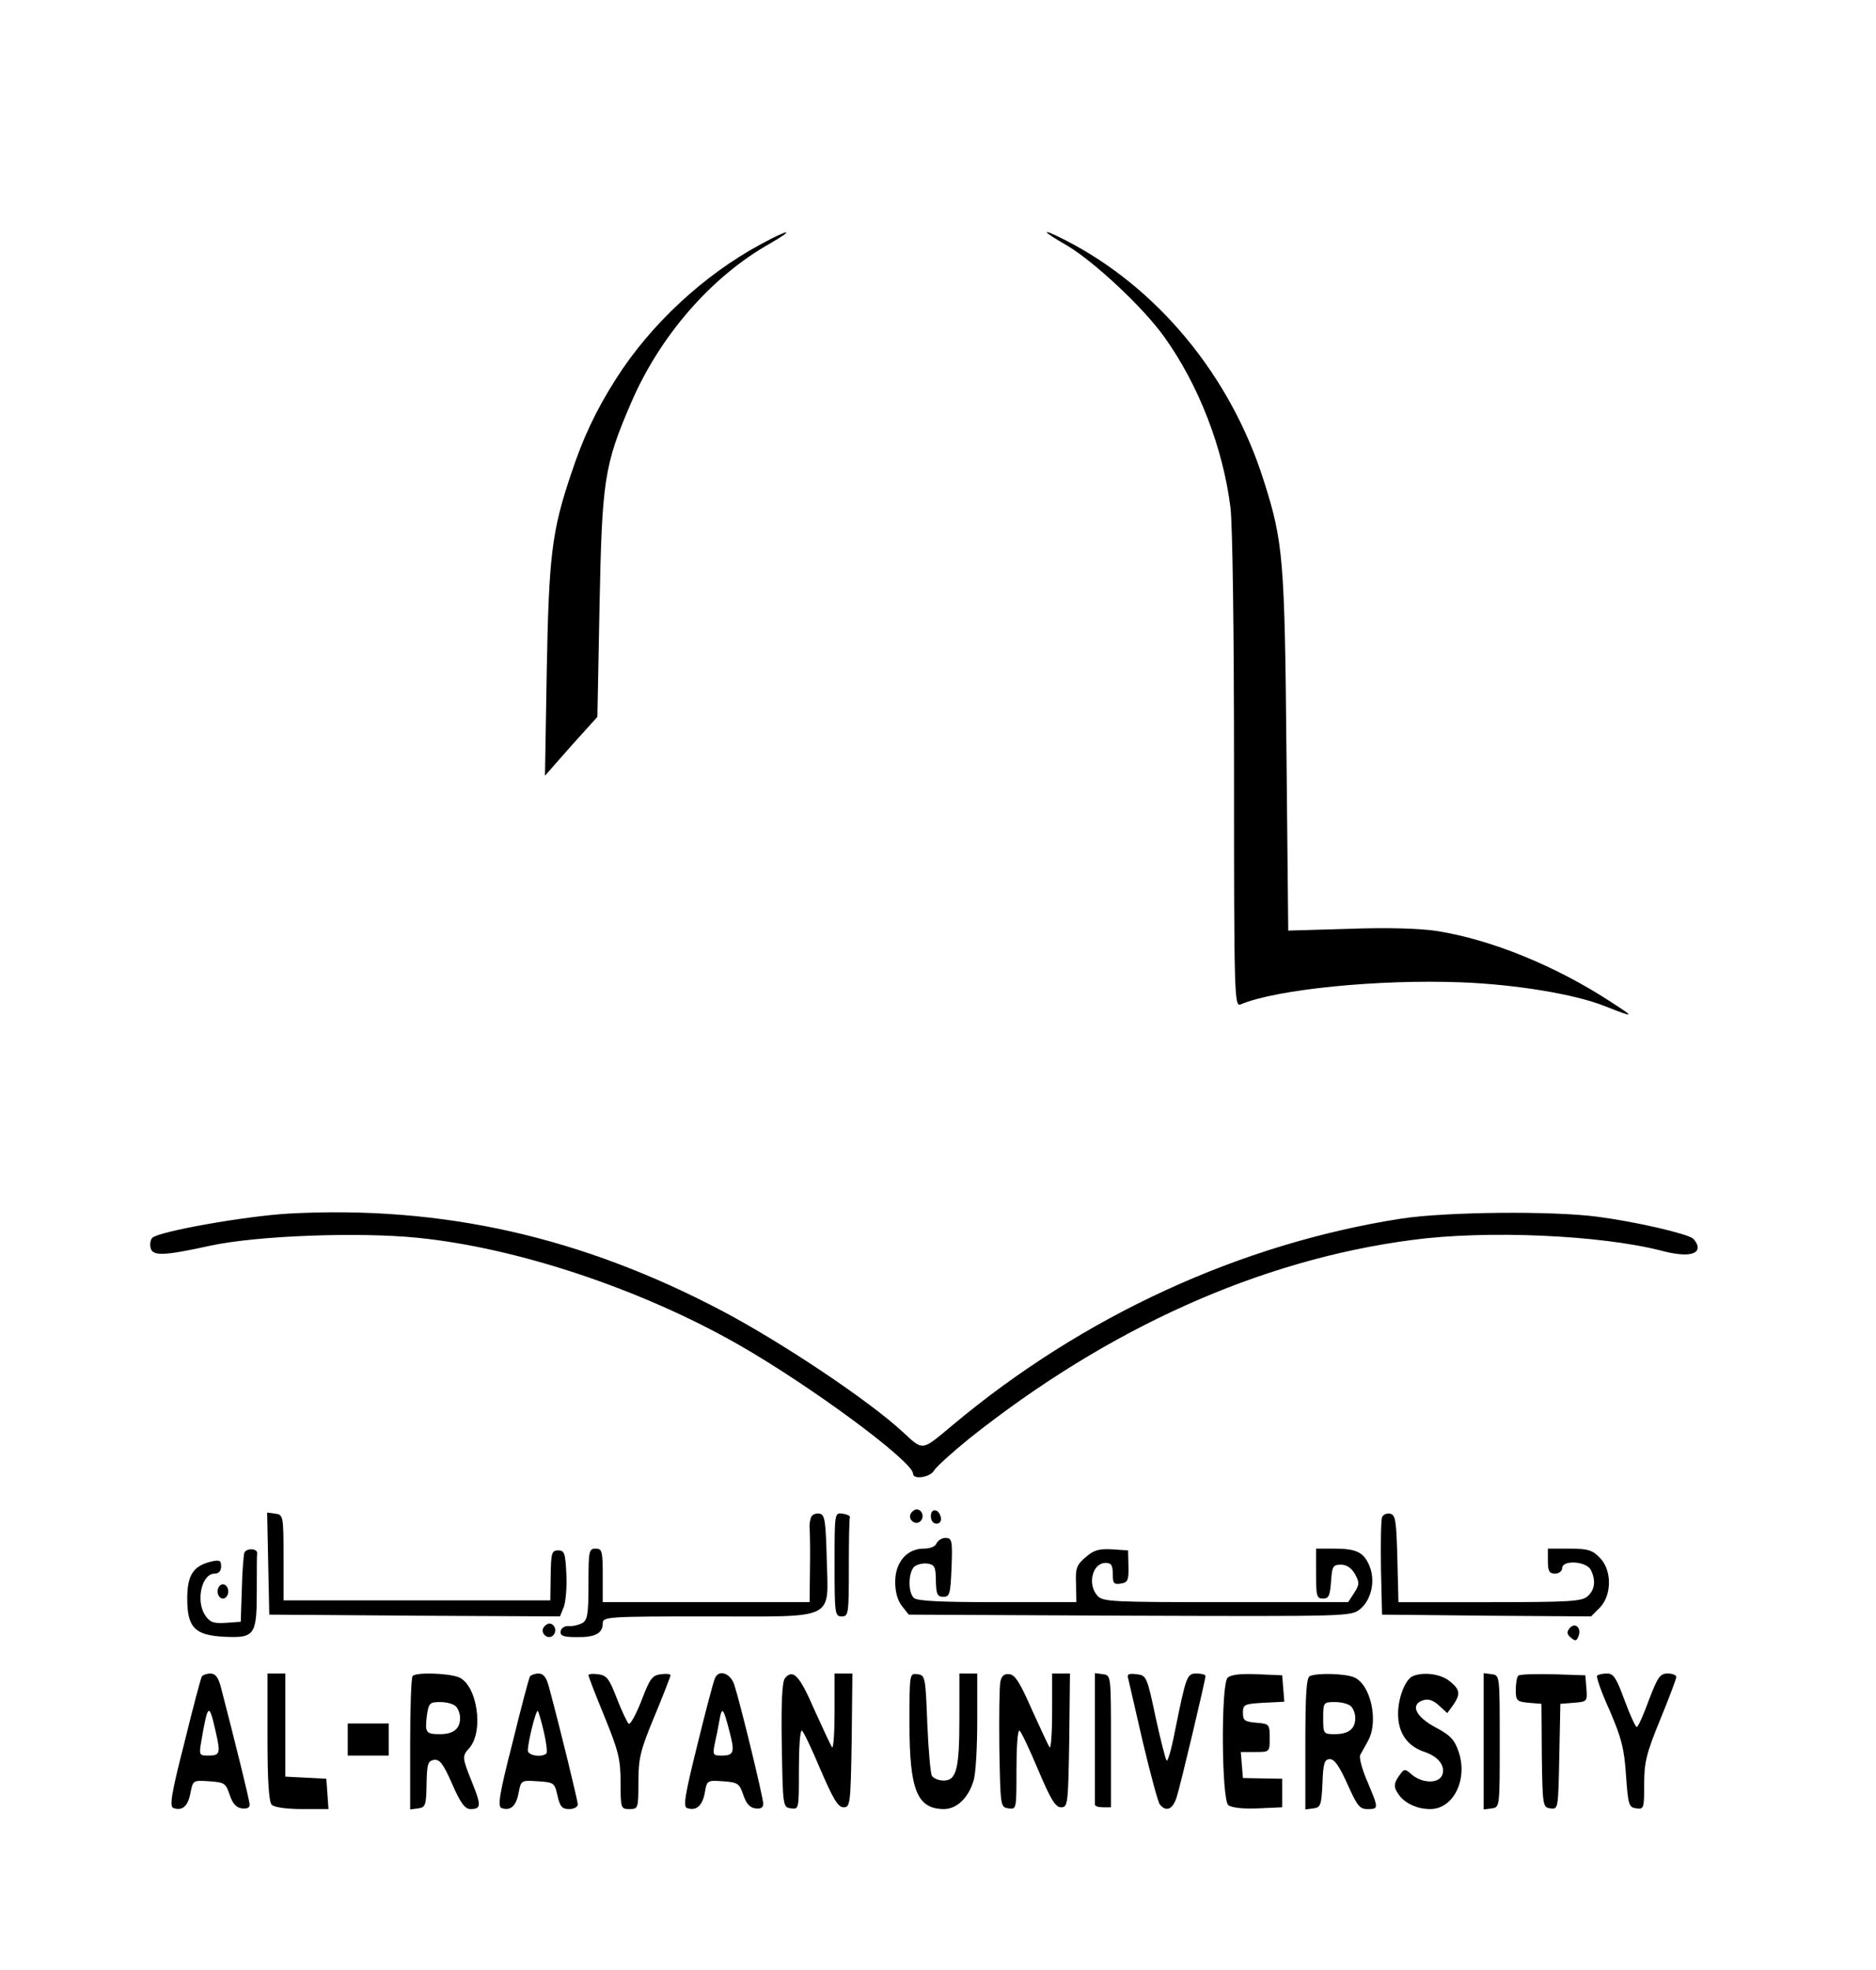 <?xml version="1.0" standalone="no"?>
<!DOCTYPE svg PUBLIC "-//W3C//DTD SVG 20010904//EN"
 "http://www.w3.org/TR/2001/REC-SVG-20010904/DTD/svg10.dtd">
<svg version="1.0" xmlns="http://www.w3.org/2000/svg"
 width="526pt" height="552pt" viewBox="0 0 526 552"
 preserveAspectRatio="xMidYMid meet">

<g transform="translate(0,552) scale(0.1,-0.1)"
fill="#000000" stroke="none">
<path d="M2134 4836 c-160 -86 -310 -225 -407 -378 -56 -88 -92 -164 -126
-267 -54 -160 -62 -229 -68 -550 l-5 -295 73 83 74 82 6 312 c7 351 13 393 88
567 81 189 226 355 389 447 75 43 55 42 -24 -1z"/>
<path d="M2990 4833 c78 -46 216 -175 275 -258 96 -134 164 -310 185 -477 6
-49 10 -349 10 -741 0 -624 1 -659 18 -652 102 43 389 71 620 62 153 -6 316
-33 400 -66 86 -34 87 -33 22 9 -157 103 -339 177 -492 201 -45 7 -139 10
-244 6 l-172 -5 -5 502 c-5 539 -9 587 -63 757 -93 296 -300 546 -561 678 -67
34 -63 24 7 -16z"/>
<path d="M810 2119 c-122 -7 -365 -50 -383 -68 -5 -5 -7 -17 -5 -27 5 -25 35
-24 168 5 128 28 416 39 582 22 279 -28 626 -144 898 -299 205 -117 490 -328
490 -362 0 -18 49 -10 59 9 6 10 50 50 98 89 390 310 815 501 1242 557 208 28
528 14 699 -30 64 -17 102 -13 102 9 0 8 -6 18 -13 25 -18 14 -160 47 -267 61
-127 17 -425 14 -550 -5 -451 -70 -892 -272 -1258 -578 -90 -75 -82 -74 -142
-19 -94 87 -335 248 -503 337 -396 209 -786 297 -1217 274z"/>
<path d="M2554 1279 c-10 -17 13 -36 27 -22 12 12 4 33 -11 33 -5 0 -12 -5
-16 -11z"/>
<path d="M2610 1271 c0 -12 6 -21 16 -21 9 0 14 7 12 17 -5 25 -28 28 -28 4z"/>
<path d="M752 1138 l3 -143 408 -3 407 -2 11 27 c5 14 9 56 7 92 -3 58 -5 66
-23 66 -18 0 -20 -7 -21 -70 l-1 -70 -374 0 -374 0 0 120 c0 117 -1 120 -23
123 l-23 3 3 -143z"/>
<path d="M2275 1270 c-3 -6 -6 -20 -5 -33 1 -12 2 -64 1 -114 l-1 -93 -290 0
-290 0 0 75 c0 68 -2 75 -20 75 -19 0 -20 -7 -20 -100 0 -85 -3 -101 -18 -109
-10 -5 -26 -9 -37 -8 -11 1 -21 -5 -23 -14 -2 -13 6 -17 44 -17 52 -1 74 10
74 39 0 18 13 19 295 19 365 0 337 -14 333 163 -3 104 -5 122 -20 125 -9 2
-19 -2 -23 -8z"/>
<path d="M2340 1136 c0 -139 1 -146 20 -146 19 0 20 7 20 135 0 74 1 138 3
143 1 4 -8 8 -20 10 -23 3 -23 3 -23 -142z"/>
<path d="M3875 1268 c-3 -8 -4 -72 -3 -144 l3 -129 293 -3 293 -2 24 24 c35
35 35 107 0 141 -20 21 -34 25 -85 25 l-60 0 0 -35 c0 -28 4 -35 20 -35 11 0
20 7 20 15 0 24 67 20 80 -4 15 -29 12 -56 -8 -74 -16 -15 -50 -17 -275 -17
l-256 0 -3 122 c-3 108 -5 123 -21 126 -9 2 -19 -3 -22 -10z"/>
<path d="M2626 1195 c-3 -9 -18 -15 -36 -15 -47 0 -80 -38 -80 -93 0 -29 7
-53 19 -68 l19 -24 619 -3 c613 -2 620 -2 646 18 32 26 44 79 27 121 -16 39
-37 49 -99 49 l-51 0 0 -70 c0 -63 2 -70 19 -70 17 0 20 8 23 48 3 42 5 47 28
47 16 0 29 -9 39 -26 13 -24 13 -29 -2 -53 l-17 -26 -344 0 c-319 0 -344 1
-359 18 -29 32 -14 92 23 92 16 0 20 -7 20 -31 0 -26 3 -30 22 -27 20 3 23 9
22 48 l-1 45 -45 3 c-37 2 -51 -2 -74 -22 -25 -21 -29 -31 -27 -75 l1 -51
-222 0 c-159 0 -225 3 -234 12 -17 17 -15 73 2 88 8 6 25 10 37 8 19 -3 23 -9
23 -48 1 -38 4 -45 21 -45 18 0 20 8 23 83 3 75 1 82 -17 82 -10 0 -21 -7 -25
-15z"/>
<path d="M685 1168 c-2 -7 -6 -53 -7 -103 l-3 -90 -42 -3 c-33 -2 -44 1 -57
20 -28 40 -11 118 26 118 11 0 18 7 18 20 0 17 -4 19 -27 14 -51 -12 -68 -38
-68 -104 0 -81 21 -103 104 -107 85 -4 91 4 91 128 0 54 0 102 1 107 0 13 -31
14 -36 0z"/>
<path d="M610 1060 c0 -11 7 -20 15 -20 8 0 15 9 15 20 0 11 -7 20 -15 20 -8
0 -15 -9 -15 -20z"/>
<path d="M1524 959 c-10 -17 13 -36 27 -22 12 12 4 33 -11 33 -5 0 -12 -5 -16
-11z"/>
<path d="M4401 957 c-9 -11 -8 -17 4 -27 12 -10 16 -9 21 5 9 23 -10 40 -25
22z"/>
<path d="M566 822 c-3 -5 -25 -88 -49 -186 -37 -144 -42 -178 -31 -183 25 -9
41 5 48 42 7 36 7 36 53 33 42 -3 46 -5 57 -38 8 -24 18 -36 34 -38 14 -2 22
2 22 10 0 12 -41 177 -81 331 -7 26 -15 37 -29 37 -10 0 -21 -4 -24 -8z m39
-156 c14 -61 12 -66 -23 -66 -23 0 -24 3 -18 38 19 110 22 112 41 28z"/>
<path d="M750 652 c0 -125 4 -182 12 -190 7 -7 42 -12 86 -12 l73 0 -3 43 -3
42 -57 3 -58 3 0 144 0 145 -25 0 -25 0 0 -178z"/>
<path d="M1157 823 c-4 -3 -7 -89 -7 -190 l0 -184 23 3 c20 3 22 9 23 68 1 57
4 65 21 68 16 2 26 -11 51 -68 23 -53 36 -70 51 -70 30 0 31 10 5 74 -28 70
-29 74 -9 96 43 47 23 180 -30 200 -30 11 -118 14 -128 3z m121 -85 c7 -7 12
-21 12 -33 0 -30 -19 -45 -56 -45 -40 0 -43 4 -37 53 5 34 8 37 37 37 18 0 37
-5 44 -12z"/>
<path d="M1486 822 c-3 -5 -25 -88 -49 -186 -37 -144 -42 -178 -31 -183 25 -9
41 5 48 42 7 36 7 36 54 33 45 -3 47 -4 55 -40 7 -31 13 -38 33 -38 13 0 24 6
24 13 0 10 -47 204 -81 330 -7 26 -15 37 -29 37 -10 0 -21 -4 -24 -8z m39
-156 c7 -30 10 -57 7 -60 -12 -12 -52 -6 -52 8 0 24 23 116 28 111 2 -2 10
-29 17 -59z"/>
<path d="M1650 825 c0 -3 20 -56 45 -116 39 -96 45 -119 45 -184 0 -73 1 -75
25 -75 24 0 25 2 25 75 0 67 5 89 45 185 25 60 45 112 45 115 0 4 -12 5 -27 3
-24 -3 -31 -12 -54 -73 -15 -38 -31 -68 -36 -66 -4 3 -19 34 -33 70 -22 57
-29 66 -53 69 -15 2 -27 1 -27 -3z"/>
<path d="M2004 815 c-4 -9 -26 -92 -49 -186 -34 -137 -40 -172 -29 -176 25 -9
43 5 50 42 6 36 7 36 51 33 42 -3 46 -6 57 -38 8 -24 18 -36 34 -38 15 -2 22
2 22 13 0 17 -63 277 -81 333 -11 34 -45 45 -55 17z m41 -146 c16 -60 13 -69
-22 -69 -24 0 -25 2 -19 33 4 17 10 47 13 65 7 41 11 37 28 -29z"/>
<path d="M2201 817 c-8 -10 -11 -66 -9 -188 3 -172 3 -174 26 -177 22 -3 22
-2 22 107 0 61 3 111 8 111 4 0 27 -49 52 -108 36 -84 50 -107 65 -107 19 0
20 9 23 188 l2 187 -25 0 -25 0 0 -107 c0 -58 -3 -103 -7 -100 -3 4 -25 51
-49 104 -42 97 -60 117 -83 90z"/>
<path d="M2550 690 c0 -186 21 -239 96 -240 37 0 70 32 84 81 6 19 10 94 10
166 l0 133 -25 0 -25 0 0 -124 c0 -143 -8 -176 -44 -176 -14 0 -28 6 -33 13
-4 6 -10 73 -13 147 -5 131 -6 135 -27 138 -23 3 -23 3 -23 -138z"/>
<path d="M2805 808 c-3 -13 -4 -97 -3 -188 3 -163 3 -165 26 -168 22 -3 22 -2
22 107 0 61 3 111 8 111 4 0 27 -49 52 -108 36 -85 49 -107 65 -107 19 0 20 8
23 188 l2 187 -25 0 -25 0 0 -107 c0 -58 -3 -103 -7 -100 -3 4 -25 51 -49 104
-32 73 -47 99 -63 101 -14 2 -22 -3 -26 -20z"/>
<path d="M3070 651 c0 -100 0 -184 0 -188 0 -5 10 -8 23 -8 l22 0 0 185 c0
184 0 185 -22 188 l-23 3 0 -180z"/>
<path d="M3164 813 c2 -10 21 -90 41 -178 21 -88 42 -166 47 -172 18 -22 36
-14 47 20 11 34 81 329 81 340 0 4 -11 7 -25 7 -27 0 -29 -5 -61 -163 -9 -48
-20 -85 -23 -81 -3 3 -17 58 -31 122 -24 114 -26 117 -53 120 -24 3 -28 0 -23
-15z"/>
<path d="M3442 818 c-19 -19 -17 -341 2 -357 9 -7 41 -11 83 -9 l68 3 0 40 0
40 -55 1 -55 1 -3 36 -3 37 40 0 c41 0 41 0 41 39 0 39 -1 40 -37 43 -33 3
-38 6 -38 28 0 23 4 25 58 28 l58 3 -3 37 -3 37 -70 3 c-46 2 -74 -1 -83 -10z"/>
<path d="M3673 823 c-10 -3 -13 -51 -13 -190 l0 -184 23 3 c20 3 22 9 25 71 2
57 6 67 21 67 13 0 27 -21 49 -70 27 -60 34 -70 56 -70 32 0 32 1 0 77 -15 34
-24 68 -20 75 4 7 13 24 21 38 32 55 8 162 -40 180 -27 10 -100 12 -122 3z
m115 -85 c7 -7 12 -21 12 -33 0 -30 -19 -45 -57 -45 -32 0 -33 1 -33 45 0 44
1 45 33 45 18 0 38 -5 45 -12z"/>
<path d="M3962 823 c-21 -8 -42 -60 -42 -106 0 -54 26 -91 75 -107 38 -13 58
-39 49 -64 -10 -26 -58 -24 -87 2 -18 16 -20 15 -33 -3 -17 -23 -17 -35 -1
-56 18 -24 52 -39 87 -39 66 0 107 85 79 163 -11 32 -24 45 -64 66 -56 30 -72
64 -35 76 15 5 29 0 45 -15 l23 -21 16 22 c22 32 20 44 -10 68 -25 20 -72 26
-102 14z"/>
<path d="M4160 640 l0 -191 23 3 c22 3 22 4 22 188 0 184 0 185 -22 188 l-23
3 0 -191z"/>
<path d="M4257 824 c-4 -4 -7 -22 -7 -40 0 -30 3 -33 36 -36 l36 -3 1 -145 c2
-142 3 -145 24 -148 22 -3 22 -2 25 145 l3 148 38 3 c37 3 38 4 35 40 l-3 37
-90 3 c-50 1 -94 0 -98 -4z"/>
<path d="M4478 824 c-3 -3 12 -47 35 -97 33 -77 41 -106 46 -182 6 -84 8 -90
29 -93 21 -3 22 0 22 68 0 61 6 86 45 181 25 61 45 114 45 119 0 6 -11 10 -24
10 -22 0 -28 -10 -53 -75 -15 -41 -30 -75 -34 -75 -3 0 -19 34 -34 75 -23 63
-31 75 -49 75 -13 0 -25 -3 -28 -6z"/>
<path d="M975 645 l0 -45 58 0 57 0 0 45 0 45 -57 0 -58 0 0 -45z"/>
</g>
</svg>
